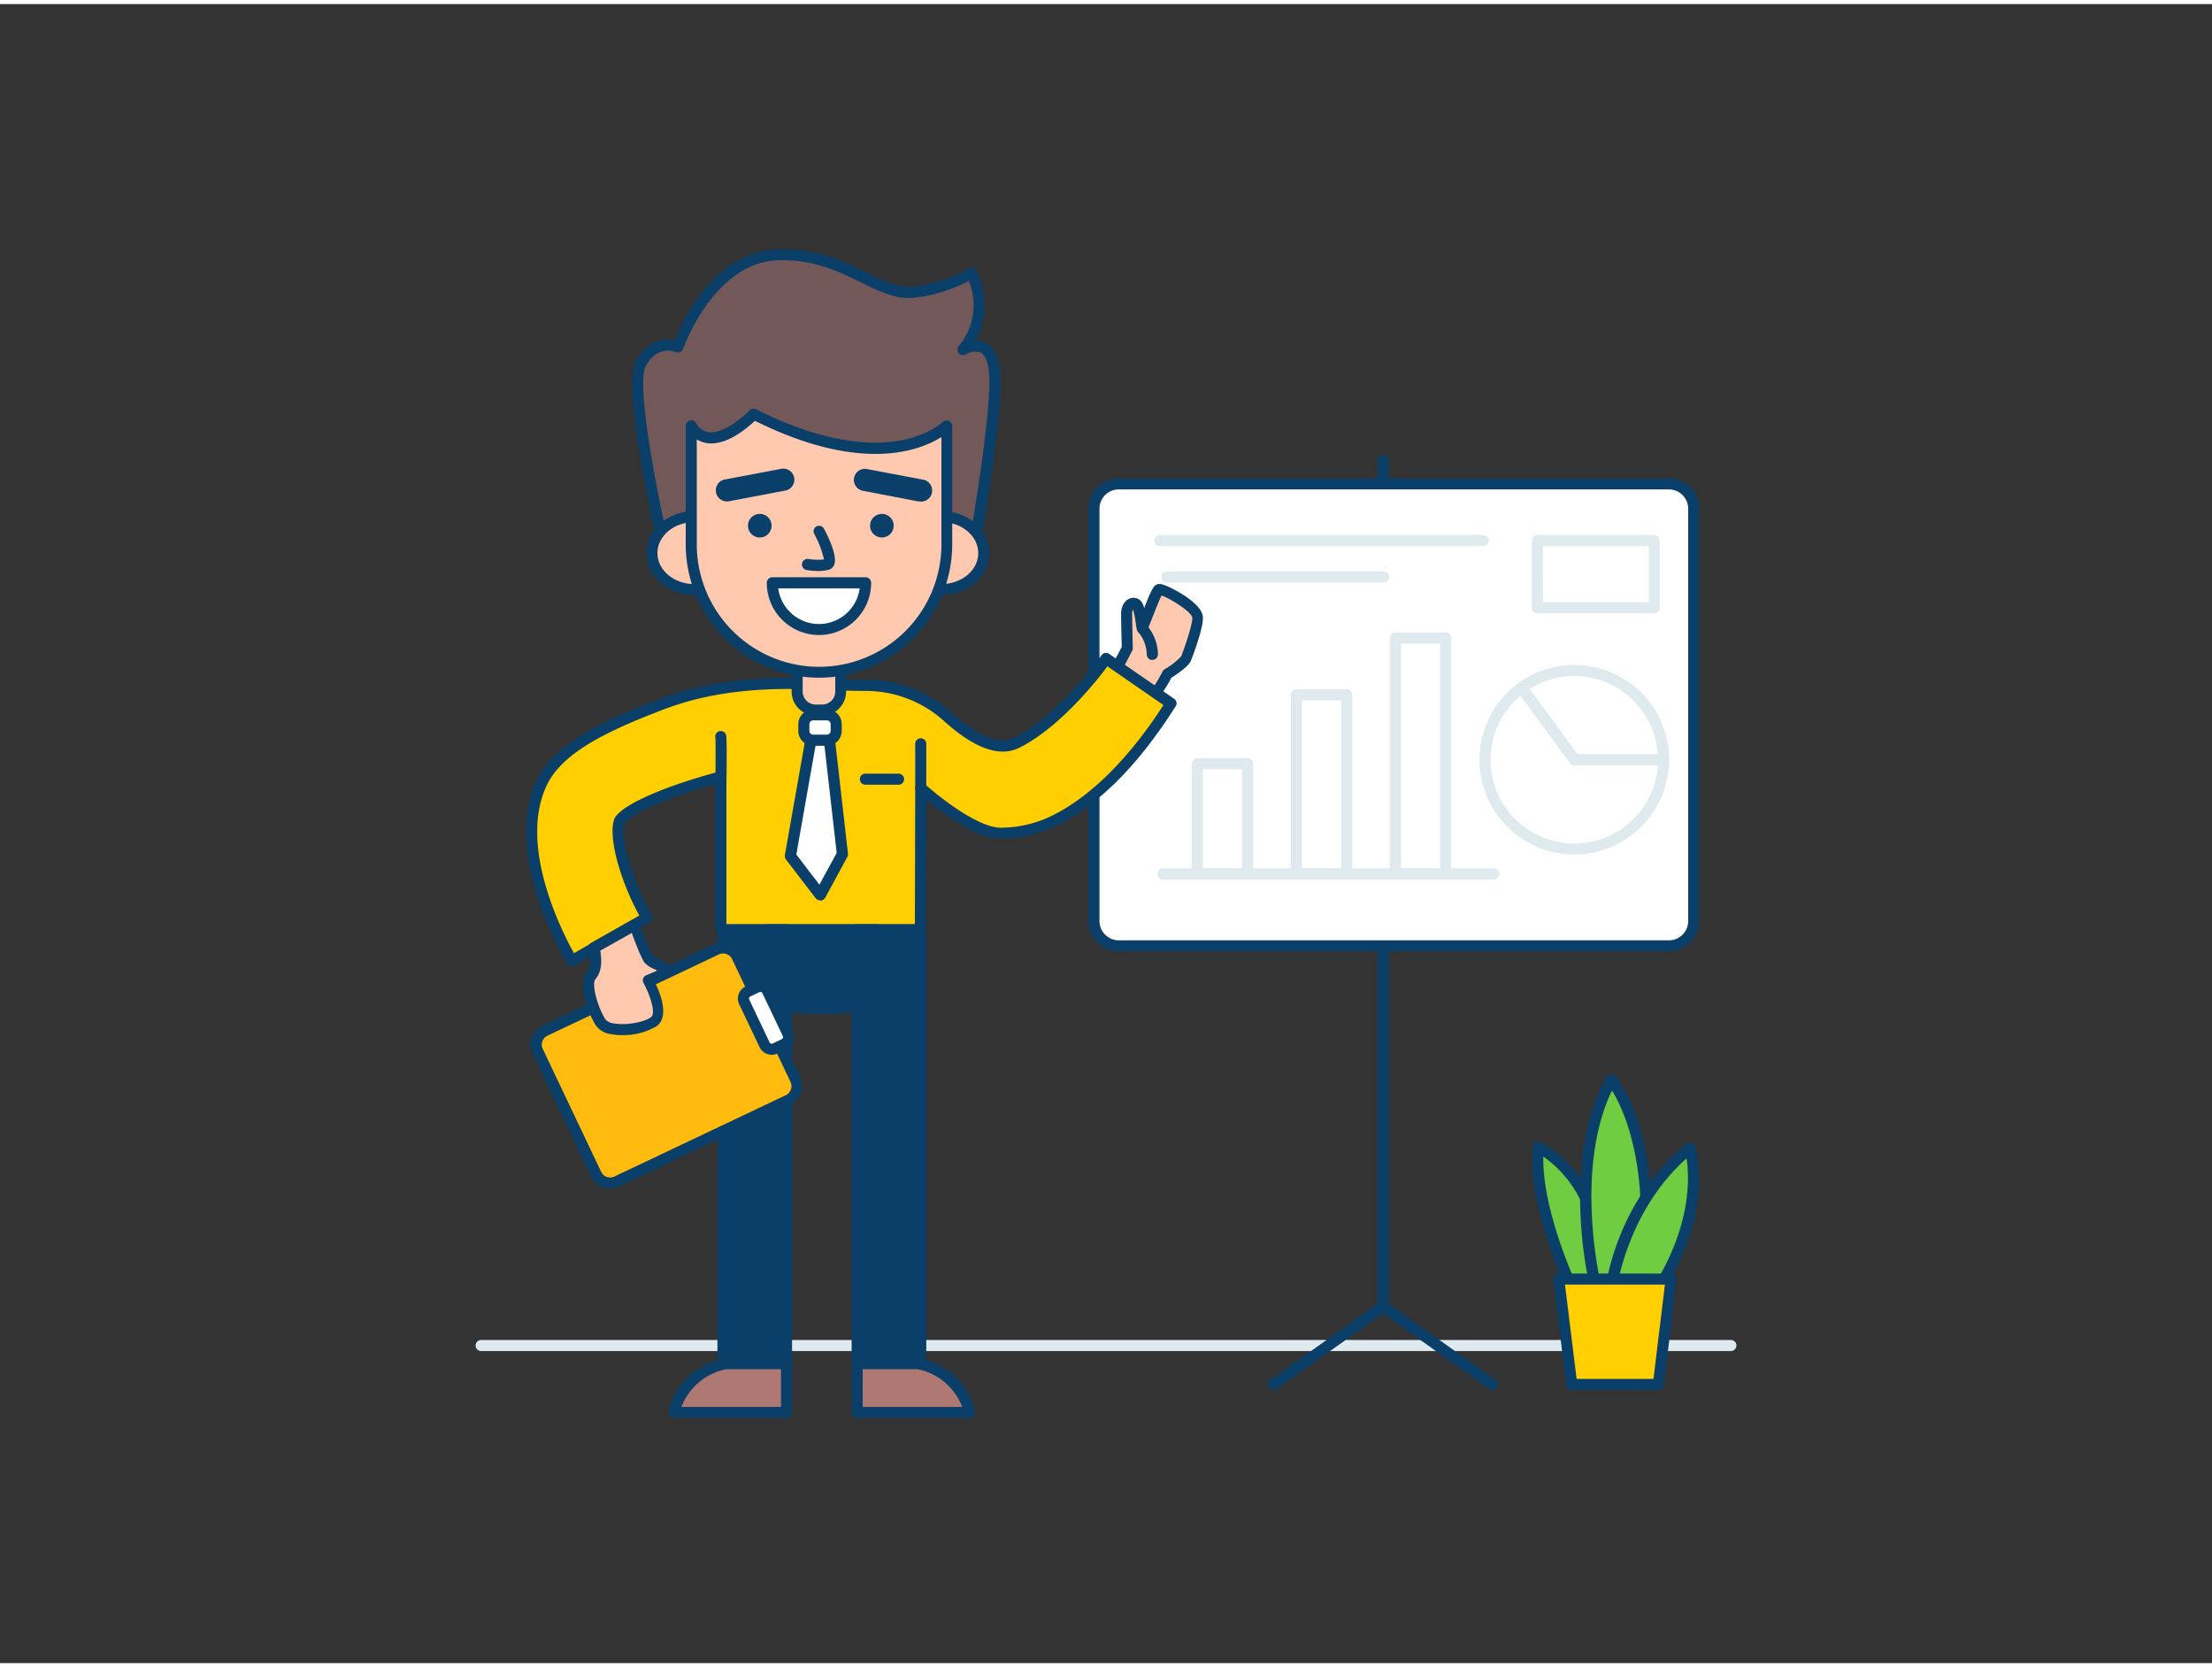 <svg xmlns="http://www.w3.org/2000/svg" viewBox="0 0 400 300" width="406" height="306" class="illustration styles_illustrationTablet__1DWOa"><rect x="0" y="0" width="400" height="300" fill="#333333" stroke="none"/><g id="_01_analysis_outline" data-name="#01_analysis_outline"><path d="M313,243.57H87a1,1,0,1,1,0-2H313a1,1,0,0,1,0,2Z" fill="#dfeaef"></path><path d="M250.09,236.53a1,1,0,0,1-1-1v-153a1,1,0,0,1,2,0v153A1,1,0,0,1,250.09,236.53Z" fill="#093f68"></path><path d="M269.85,250.61a1,1,0,0,1-.58-.19l-19.18-13.67L230.9,250.42a1,1,0,0,1-1.39-.23,1,1,0,0,1,.23-1.4l19.77-14.08a1,1,0,0,1,1.16,0l19.76,14.08a1,1,0,0,1,.24,1.4A1,1,0,0,1,269.85,250.61Z" fill="#093f68"></path><rect x="197.82" y="86.76" width="108.46" height="83.54" rx="4.5" fill="#fff"></rect><path d="M301.78,171.3H202.31a5.5,5.5,0,0,1-5.49-5.5V91.25a5.49,5.49,0,0,1,5.49-5.49h99.47a5.5,5.5,0,0,1,5.5,5.49V165.8A5.51,5.51,0,0,1,301.78,171.3ZM202.31,87.76a3.49,3.49,0,0,0-3.49,3.49V165.8a3.5,3.5,0,0,0,3.49,3.5h99.47a3.5,3.5,0,0,0,3.5-3.5V91.25a3.5,3.5,0,0,0-3.5-3.49Z" fill="#093f68"></path><path d="M225.62,158.27h-9.1a1,1,0,0,1-1-1v-19.9a1,1,0,0,1,1-1h9.1a1,1,0,0,1,1,1v19.9A1,1,0,0,1,225.62,158.27Zm-8.1-2h7.1v-17.9h-7.1Z" fill="#dfeaef"></path><path d="M243.53,158.27h-9.1a1,1,0,0,1-1-1V124.91a1,1,0,0,1,1-1h9.1a1,1,0,0,1,1,1v32.36A1,1,0,0,1,243.53,158.27Zm-8.1-2h7.1V125.91h-7.1Z" fill="#dfeaef"></path><path d="M261.44,158.27h-9.1a1,1,0,0,1-1-1V114.63a1,1,0,0,1,1-1h9.1a1,1,0,0,1,1,1v42.64A1,1,0,0,1,261.44,158.27Zm-8.1-2h7.1V115.63h-7.1Z" fill="#dfeaef"></path><path d="M270.15,158.27H210.29a1,1,0,0,1,0-2h59.86a1,1,0,0,1,0,2Z" fill="#dfeaef"></path><path d="M268.22,98H209.74a1,1,0,0,1,0-2h58.48a1,1,0,0,1,0,2Z" fill="#dfeaef"></path><path d="M284.68,153.78a17.14,17.14,0,1,1,17.14-17.13A17.15,17.15,0,0,1,284.68,153.78Zm0-32.27a15.14,15.14,0,1,0,15.14,15.14A15.15,15.15,0,0,0,284.68,121.51Z" fill="#dfeaef"></path><path d="M300.82,137.65H284.68a1,1,0,0,1-.8-.41l-9.54-13A1,1,0,0,1,276,123l9.23,12.61h15.63a1,1,0,0,1,0,2Z" fill="#dfeaef"></path><path d="M250.24,104.6H211a1,1,0,0,1,0-2h39.2a1,1,0,0,1,0,2Z" fill="#dfeaef"></path><path d="M299.16,110.17H278a1,1,0,0,1-1-1V97a1,1,0,0,1,1-1h21.12a1,1,0,0,1,1,1v12.21A1,1,0,0,1,299.16,110.17Zm-20.12-2h19.12V98H279Z" fill="#dfeaef"></path><path d="M201,121.51c.25-.07,2.84-5,2.84-5s-.13-4.17-.12-6.21,1.58-2.38,2-1.38a33.42,33.42,0,0,1,.8,4c.08,0,2.43-6.67,3-7s6.69,2.88,7,4.94c.15,1-.88,4.33-2.06,7.49-.33.89-3.42,2.8-3.42,2.8a21.81,21.81,0,0,1-2.3,3.68Z" fill="#ffc9b0"></path><path d="M208.78,125.81a1,1,0,0,1-.39-.08l-7.77-3.3a1,1,0,0,1-.28-1.66c.32-.44,1.48-2.55,2.5-4.5,0-1-.12-4.22-.11-6s1-2.69,1.86-2.87a1.83,1.83,0,0,1,2.07,1.1,3.9,3.9,0,0,1,.24.71c1.38-3.49,1.73-4,2.21-4.21.31-.16.78-.4,3,.76,1.18.6,5.06,2.74,5.39,4.91.21,1.38-1,5.11-2.12,8-.36,1-2.31,2.35-3.58,3.16a20.71,20.71,0,0,1-2.34,3.64A1,1,0,0,1,208.78,125.81Zm-6.27-4.75,6,2.53a24.9,24.9,0,0,0,1.72-2.91.93.93,0,0,1,.37-.39,13.69,13.69,0,0,0,3-2.34c1.6-4.26,2.07-6.5,2-7-.16-1.09-4-3.48-5.55-4-.53,1-1.55,3.73-2,4.83-.71,1.85-.8,2.09-1.55,2.06s-.95-.7-1.09-1.7a21.15,21.15,0,0,0-.51-2.68,1.54,1.54,0,0,0-.17.8c0,2,.12,6.13.12,6.18a.93.93,0,0,1-.11.49C203.67,119,203,120.27,202.51,121.06Zm-1.78-.51Zm0,0Z" fill="#093f68"></path><path d="M208.37,118.6a1,1,0,0,1-1-.94,6.38,6.38,0,0,0-1.52-4.07,1,1,0,0,1,0-1.41,1,1,0,0,1,1.4,0,8.24,8.24,0,0,1,2.14,5.41,1,1,0,0,1-.94,1Z" fill="#093f68"></path><path d="M211.76,126.47c-1,1.48-9.19,15.37-21.07,21.18a21.92,21.92,0,0,1-9.76,2.28c-2.6,0-6-1.91-8.91-3.87-1.58-1.09-3-2.19-4-3s-1.54-1.34-1.54-1.34l0,5.35-.06,20.33H130.36V139.77c-8.9,2.33-16.79,5.61-18.29,7.86C111,150,112.83,158,117,165.22L103.41,173c-1.91-3.29-11.15-20.4-5.38-32.28,2.81-5.78,9.92-9.67,21.73-14.15,14.24-5.4,28.34-3.32,36.57-3.41a22.23,22.23,0,0,1,15.16,5.8c3.68,3.32,8.52,6.46,12.33,4.61,7-3.43,14.07-12.16,16.19-15.24Z" fill="#ffcf01"></path><path d="M103.42,174a1,1,0,0,1-.87-.49c-2-3.38-11.43-20.86-5.42-33.23,3.07-6.32,10.8-10.29,22.28-14.64s22.84-3.93,31.14-3.62c2.1.08,4.09.16,5.77.14a23.14,23.14,0,0,1,15.84,6.05c3.26,2.94,7.85,6.1,11.22,4.46,6.83-3.34,13.87-12.1,15.8-14.91a1,1,0,0,1,.65-.42.93.93,0,0,1,.74.17l11.75,8.11a1,1,0,0,1,.26,1.39c-.09.12-.22.33-.4.61-6.59,10.26-13.68,17.29-21.05,20.89a22.9,22.9,0,0,1-10.2,2.39c-2.38,0-5.48-1.32-9.48-4.05-1.53-1-2.91-2.14-3.95-3l-.07,23.5a1,1,0,0,1-1,1H130.36a1,1,0,0,1-1-1V141.08c-9.18,2.51-15.22,5.44-16.41,7-.76,1.95.77,9.43,4.88,16.6a1,1,0,0,1-.37,1.37l-13.55,7.81A1,1,0,0,1,103.42,174Zm39.63-50.16c-6.9,0-14.93.63-22.93,3.67-10.71,4.06-18.41,7.94-21.19,13.64-5.18,10.66,2.28,25.82,4.86,30.48l11.81-6.81c-3.72-6.85-5.74-14.76-4.44-17.63a.64.64,0,0,1,.08-.14c1.87-2.8,10.82-6.17,18.86-8.27a1,1,0,0,1,1.26,1V166.4h34.08l.06-24.68a1,1,0,0,1,.6-.91,1,1,0,0,1,1.08.18s.57.52,1.51,1.3,2.38,1.9,3.89,2.94c4.49,3.06,7,3.7,8.35,3.7a21,21,0,0,0,9.32-2.18c4.82-2.36,12.22-7.74,20.14-20l-10.14-7c-2.67,3.65-9.3,11.48-16,14.76-3.51,1.71-8,.1-13.43-4.77a21.18,21.18,0,0,0-14.48-5.54c-1.73,0-3.74-.06-5.87-.14S145.71,123.87,143.05,123.87Z" fill="#093f68"></path><path d="M144.15,119.77H152a0,0,0,0,1,0,0v4.54a3.35,3.35,0,0,1-3.35,3.35H147.5a3.35,3.35,0,0,1-3.35-3.35v-4.54A0,0,0,0,1,144.15,119.77Z" fill="#ffc9b0"></path><path d="M148.69,128.66H147.5a4.35,4.35,0,0,1-4.35-4.35v-4.54a1,1,0,0,1,1-1H152a1,1,0,0,1,1,1v4.54A4.35,4.35,0,0,1,148.69,128.66Zm-3.54-7.89v3.54a2.35,2.35,0,0,0,2.35,2.35h1.19a2.35,2.35,0,0,0,2.35-2.35v-3.54Z" fill="#093f68"></path><path d="M120.32,99.28s-7-29.61-4.4-34.34S122.61,62,122.61,62s5.54-16,17.78-16.64,18.27,7.66,25.12,6.69,10.11-3.43,10.11-3.43a12.59,12.59,0,0,1-1.47,13.87s5.06-3.1,5.71,4.07-3.75,32-3.75,32l-4.9-.85Z" fill="#725858"></path><path d="M120.32,100.28a1,1,0,0,1-1-.77c-.73-3.07-7-30.13-4.31-35.05,2-3.65,5-4.08,7-3.68,1.41-3.51,7.15-15.81,18.32-16.41,7-.38,12.17,2.14,16.3,4.16,3.21,1.57,6,2.93,8.73,2.54,6.53-.94,9.63-3.22,9.66-3.24a1,1,0,0,1,.8-.18,1,1,0,0,1,.66.48,13.82,13.82,0,0,1,0,12.7,3.31,3.31,0,0,1,1.73.39c1.52.77,2.42,2.53,2.67,5.26.65,7.23-3.59,31.22-3.77,32.24a1,1,0,0,1-1.15.81l-4.8-.84-50.78,1.59Zm.46-37.62c-1.13,0-2.73.49-4,2.76-1.73,3.13,1.66,21.45,4.31,32.83l50.07-1.56a.74.74,0,0,1,.21,0l3.9.68c.81-4.66,4.13-24.55,3.57-30.72-.17-2-.71-3.22-1.56-3.65a3.16,3.16,0,0,0-2.63.34,1,1,0,0,1-1.3-1.48,11.47,11.47,0,0,0,1.83-11.8,27.81,27.81,0,0,1-9.55,3c-3.37.48-6.4-1-9.9-2.72-4.13-2-8.79-4.31-15.31-4-11.41.61-16.83,15.81-16.89,16a1,1,0,0,1-.54.59,1,1,0,0,1-.8,0A4,4,0,0,0,120.78,62.66Z" fill="#093f68"></path><ellipse cx="125.54" cy="99.28" rx="7.67" ry="6.61" fill="#ffc9b0"></ellipse><path d="M125.54,106.88c-4.77,0-8.66-3.41-8.66-7.6s3.89-7.61,8.66-7.61,8.67,3.41,8.67,7.61S130.32,106.88,125.54,106.88Zm0-13.21c-3.67,0-6.66,2.52-6.66,5.61s3,5.6,6.66,5.6,6.67-2.51,6.67-5.6S129.22,93.67,125.54,93.67Z" fill="#093f68"></path><ellipse cx="170.24" cy="99.28" rx="7.67" ry="6.61" fill="#ffc9b0"></ellipse><path d="M170.24,106.88c-4.78,0-8.67-3.41-8.67-7.6s3.89-7.61,8.67-7.61,8.66,3.41,8.66,7.61S175,106.88,170.24,106.88Zm0-13.21c-3.68,0-6.67,2.52-6.67,5.61s3,5.6,6.67,5.6,6.66-2.51,6.66-5.6S173.91,93.67,170.24,93.67Z" fill="#093f68"></path><path d="M148.09,120.81h0A23.12,23.12,0,0,1,125,97.69V76.28s2.86,6,11.34-2.12c24.63,12.48,34.9,2.12,34.9,2.12V97.69A23.12,23.12,0,0,1,148.09,120.81Z" fill="#ffc9b0"></path><path d="M148.09,121.81A24.15,24.15,0,0,1,124,97.69V76.28a1,1,0,0,1,1.91-.43A3.06,3.06,0,0,0,128,77.38c1.35.23,3.77-.26,7.6-3.94a1,1,0,0,1,1.14-.17c12.37,6.26,20.91,6.54,25.89,5.67,5.34-.93,7.83-3.35,7.86-3.37a1,1,0,0,1,1.09-.21,1,1,0,0,1,.61.92V97.69A24.15,24.15,0,0,1,148.09,121.81ZM126,78.72v19a22.15,22.15,0,0,0,22.12,22.12h0a22.15,22.15,0,0,0,22.12-22.12V78.29c-3.87,2.45-14.45,6.63-33.72-2.93-3.37,3.1-6.35,4.44-8.86,4A5.08,5.08,0,0,1,126,78.72Z" fill="#093f68"></path><circle cx="137.39" cy="94.32" r="2.14" fill="#093f68"></circle><circle cx="159.47" cy="94.32" r="2.14" fill="#093f68"></circle><path d="M156.53,104.65a8.44,8.44,0,1,1-16.87,0Z" fill="#fff"></path><path d="M148.09,114.09a9.44,9.44,0,0,1-9.43-9.44,1,1,0,0,1,1-1h16.87a1,1,0,0,1,1,1A9.44,9.44,0,0,1,148.09,114.09Zm-7.36-8.44a7.43,7.43,0,0,0,14.73,0Z" fill="#093f68"></path><path d="M148,102.52a13.47,13.47,0,0,1-2.14-.18,1,1,0,1,1,.35-2,10,10,0,0,0,2.79.08,17.45,17.45,0,0,0-1.77-4.63,1,1,0,0,1,.42-1.34,1,1,0,0,1,1.35.42c1,1.84,2.47,5.14,1.82,6.58a1.49,1.49,0,0,1-1,.85A7.87,7.87,0,0,1,148,102.52Z" fill="#093f68"></path><path d="M131.64,89.93a2,2,0,0,1-.37-4l10-1.89a2,2,0,0,1,.75,3.93l-10,1.9A2.43,2.43,0,0,1,131.64,89.93Z" fill="#093f68"></path><path d="M166.43,89.93l-.37,0L156,88a2,2,0,0,1,.74-3.93l10,1.89a2,2,0,0,1-.37,4Z" fill="#093f68"></path><rect x="130.73" y="167.4" width="11.5" height="78.46" fill="#093f68"></rect><path d="M142.23,246.86h-11.5a1,1,0,0,1-1-1V167.4a1,1,0,0,1,1-1h11.5a1,1,0,0,1,1,1v78.46A1,1,0,0,1,142.23,246.86Zm-10.5-2h9.5V168.4h-9.5Z" fill="#093f68"></path><rect x="155" y="167.4" width="11.5" height="78.46" fill="#093f68"></rect><path d="M166.5,246.86H155a1,1,0,0,1-1-1V167.4a1,1,0,0,1,1-1h11.5a1,1,0,0,1,1,1v78.46A1,1,0,0,1,166.5,246.86Zm-10.5-2h9.5V168.4H156Z" fill="#093f68"></path><rect x="145.36" y="128.52" width="5.85" height="4.6" rx="1.7" fill="#fff"></rect><path d="M149.51,134.12h-2.45a2.7,2.7,0,0,1-2.7-2.7v-1.2a2.7,2.7,0,0,1,2.7-2.7h2.45a2.7,2.7,0,0,1,2.7,2.7v1.2A2.7,2.7,0,0,1,149.51,134.12Zm-2.45-4.6a.7.7,0,0,0-.7.7v1.2a.7.7,0,0,0,.7.7h2.45a.7.7,0,0,0,.7-.7v-1.2a.7.7,0,0,0-.7-.7Z" fill="#093f68"></path><polygon points="146.61 133.12 142.92 154.03 148.28 161.07 152.31 153.69 149.96 133.12 146.61 133.12" fill="#fff"></polygon><path d="M148.29,162.07a1,1,0,0,1-.8-.4l-5.37-7a1.07,1.07,0,0,1-.19-.78L145.62,133a1,1,0,0,1,1-.83H150a1,1,0,0,1,1,.89l2.34,20.56a1,1,0,0,1-.12.6l-4,7.38a1,1,0,0,1-.8.52ZM144,153.78l4.17,5.46,3.13-5.75-2.21-19.37h-1.62Z" fill="#093f68"></path><path d="M138.75,167.4h19.74a0,0,0,0,1,0,0v7.17a7,7,0,0,1-7,7h-5.73a7,7,0,0,1-7-7V167.4A0,0,0,0,1,138.75,167.4Z" fill="#093f68"></path><path d="M151.48,182.58h-5.73a8,8,0,0,1-8-8V167.4a1,1,0,0,1,1-1h19.74a1,1,0,0,1,1,1v7.18A8,8,0,0,1,151.48,182.58ZM139.75,168.4v6.18a6,6,0,0,0,6,6h5.73a6,6,0,0,0,6-6V168.4Z" fill="#093f68"></path><path d="M142.23,245.86v8.81H121.91s1.09-6.79,9.17-8.81Z" fill="#ad7972"></path><path d="M142.23,255.67H121.91a1,1,0,0,1-1-1.16c0-.3,1.29-7.46,9.91-9.62a1.07,1.07,0,0,1,.25,0h11.15a1,1,0,0,1,1,1v8.81A1,1,0,0,1,142.23,255.67Zm-19-2h18v-6.81h-10A11,11,0,0,0,123.22,253.67Z" fill="#093f68"></path><path d="M155,245.86v8.81h20.32s-1.09-6.79-9.16-8.81Z" fill="#ad7972"></path><path d="M175.32,255.67H155a1,1,0,0,1-1-1v-8.81a1,1,0,0,1,1-1h11.16l.24,0c8.62,2.16,9.86,9.32,9.91,9.62a1,1,0,0,1-.22.81A1,1,0,0,1,175.32,255.67Zm-19.32-2h18a11,11,0,0,0-8-6.81H156Z" fill="#093f68"></path><rect x="105.44" y="171.97" width="30.18" height="39.86" rx="2.8" transform="translate(242.05 0.64) rotate(64.56)" fill="#ffbc0e"></rect><path d="M110.34,214.16A3.8,3.8,0,0,1,106.9,212h0L96.34,189.8a3.81,3.81,0,0,1,1.8-5.07L129.08,170a3.8,3.8,0,0,1,5.07,1.79L144.7,194a3.8,3.8,0,0,1-1.8,5.06L112,213.79A3.75,3.75,0,0,1,110.34,214.16Zm-1.63-3a1.79,1.79,0,0,0,2.39.85l31-14.71a1.81,1.81,0,0,0,.85-2.4l-10.56-22.2a1.8,1.8,0,0,0-2.4-.85L99,186.54a1.8,1.8,0,0,0-.85,2.4Z" fill="#093f68"></path><rect x="132.81" y="181.02" width="11.42" height="4.65" rx="1.41" transform="translate(244.59 -20.5) rotate(64.56)" fill="#fff"></rect><path d="M139.55,190a2.43,2.43,0,0,1-2.19-1.38h0l-3.69-7.76a2.4,2.4,0,0,1-.09-1.84,2.33,2.33,0,0,1,1.24-1.37l1.64-.79a2.42,2.42,0,0,1,3.22,1.14l3.69,7.76a2.43,2.43,0,0,1-1.14,3.22l-1.65.78A2.39,2.39,0,0,1,139.55,190Zm-.38-2.24a.41.41,0,0,0,.55.2l1.65-.79a.4.4,0,0,0,.19-.55l-3.69-7.76a.41.41,0,0,0-.55-.19l-1.64.78a.41.41,0,0,0-.2.55Z" fill="#093f68"></path><path d="M114.72,166.52s2,5.55,2.61,6.27,4.34,1.83,2.83,2.48l-3,1.27s3.26,5.91,1.05,7.48-8.34,2.11-9.61.18-3.12-7-1.72-8.6.45-4.93.45-4.93Z" fill="#ffc9b0"></path><path d="M112.54,186.44a10.32,10.32,0,0,1-2-.17,4,4,0,0,1-2.75-1.52c-1.26-1.91-3.58-7.64-1.64-9.82.78-.87.49-3.06.23-4a1,1,0,0,1,.47-1.14l7.35-4.15a1,1,0,0,1,.84-.07,1,1,0,0,1,.59.6,45.37,45.37,0,0,0,2.42,5.95,9.11,9.11,0,0,0,1.14.63c1.25.63,2.33,1.17,2.3,2.19a1.38,1.38,0,0,1-1,1.24l-2,.85c1,2,2.54,6.16.24,7.8A11.89,11.89,0,0,1,112.54,186.44Zm-4-15.27c.23,1.25.46,3.65-.84,5.1-.81.9.41,5.24,1.82,7.38a2.35,2.35,0,0,0,1.45.66c2.11.4,5.38-.14,6.73-1.1,1-.68-.18-4.09-1.33-6.19a1,1,0,0,1-.07-.81,1,1,0,0,1,.55-.59l2-.84-.46-.24a6.08,6.08,0,0,1-1.73-1.08c-.59-.65-1.7-3.52-2.41-5.49Z" fill="#093f68"></path><path d="M130.36,144.92h0a1,1,0,0,1-1-1c0-4,.09-10.61,0-11.26a1,1,0,0,1,.75-1.18,1,1,0,0,1,1.21.77c.13.57.09,6.67,0,11.7A1,1,0,0,1,130.36,144.92Z" fill="#093f68"></path><path d="M166.5,142.72a1,1,0,0,1-1-1v-7.95a1,1,0,1,1,2,0v7.95A1,1,0,0,1,166.5,142.72Z" fill="#093f68"></path><path d="M162.49,141.16h-6a1,1,0,0,1,0-2h6a1,1,0,0,1,0,2Z" fill="#093f68"></path><path d="M285,233.82s-7.94-16.17-6.83-27.1c0,0,6.38,2.89,9.45,11.41,4.7,13,3.61,15.7,3.61,15.7Z" fill="#70cc40"></path><path d="M291.24,234.83H285a1,1,0,0,1-.89-.56c-.33-.67-8.05-16.55-6.93-27.64a1,1,0,0,1,.5-.76,1,1,0,0,1,.91-.05c.27.13,6.8,3.17,10,12,4.59,12.73,3.81,15.91,3.6,16.42A1,1,0,0,1,291.24,234.83Zm-5.6-2h4.72c0-1.36-.37-5.23-3.67-14.36a20.4,20.4,0,0,0-7.61-10.06C278.88,217.69,284.36,230.07,285.64,232.82Z" fill="#093f68"></path><path d="M288.78,233s-6-23.06,2.61-38.5c0,0,4.92,5.64,6.11,19.3a34.49,34.49,0,0,1-3.57,18.86Z" fill="#70cc40"></path><path d="M288.78,234a1,1,0,0,1-1-.75,76.62,76.62,0,0,1-1.94-13.65c-.39-7.16.1-17.4,4.64-25.58a1,1,0,0,1,.77-.51,1,1,0,0,1,.86.34c.21.24,5.16,6,6.35,19.86a35.24,35.24,0,0,1-3.69,19.45,1,1,0,0,1-.8.5l-5.16.34Zm2.73-37.57c-6.37,13.24-2.85,31.49-1.95,35.52l3.75-.25a34.51,34.51,0,0,0,3.19-17.81C295.67,204.34,292.94,198.79,291.51,196.47Z" fill="#093f68"></path><path d="M291.35,232.32s1.85-15.4,14.29-25.44c0,0,3.67,11.47-6.61,26.8Z" fill="#70cc40"></path><path d="M299,234.68l-.18,0-7.67-1.36a1,1,0,0,1-.82-1.1c.08-.64,2-15.92,14.65-26.1a1,1,0,0,1,.92-.18,1,1,0,0,1,.66.65c.16.49,3.7,12.11-6.73,27.67A1,1,0,0,1,299,234.68Zm-6.53-3.17,6.06,1.07c7.35-11.27,7-20.36,6.45-23.85C295.79,216.93,293.11,228.22,292.5,231.51Z" fill="#093f68"></path><polygon points="299.87 249.61 284.22 249.61 281.9 230.55 302.19 230.55 299.87 249.61" fill="#ffcf01"></polygon><path d="M299.87,250.61H284.22a1,1,0,0,1-1-.88l-2.31-19.06a1,1,0,0,1,.24-.78,1,1,0,0,1,.75-.34h20.29a1,1,0,0,1,.75.34,1,1,0,0,1,.24.78l-2.31,19.06A1,1,0,0,1,299.87,250.61Zm-14.77-2H299l2.07-17.06H283Z" fill="#093f68"></path></g></svg>